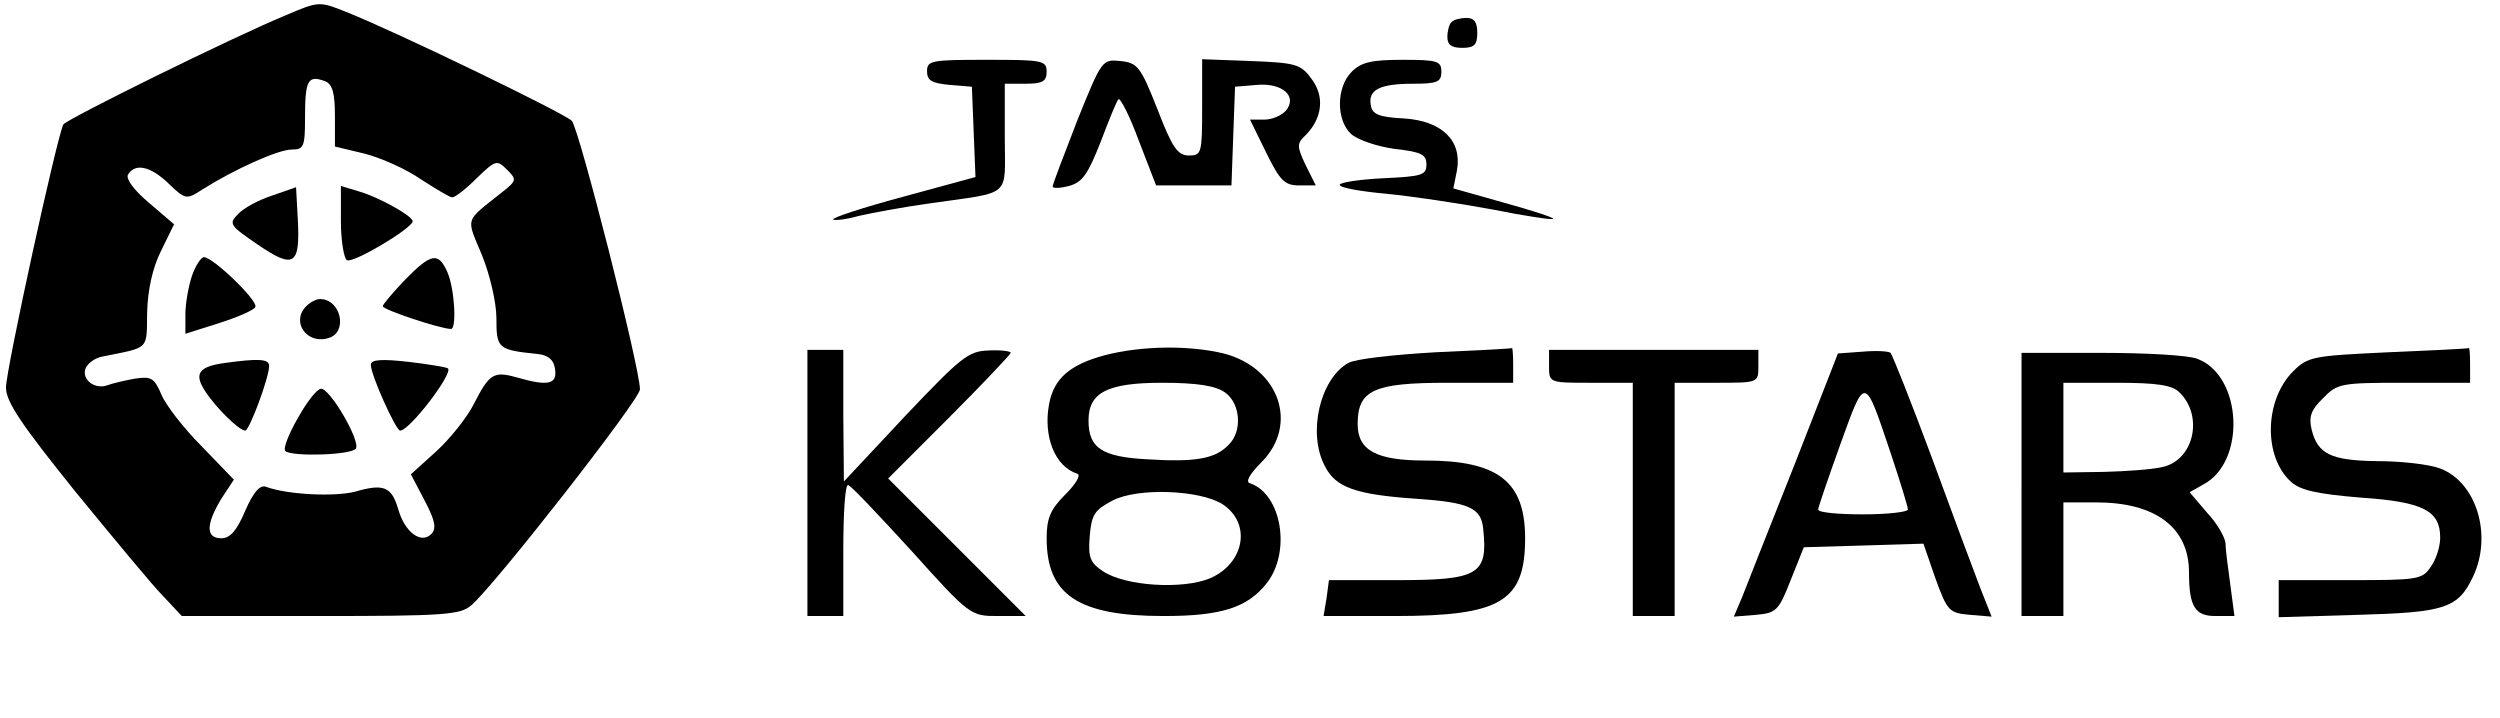 <?xml version="1.0" standalone="no"?>
<!DOCTYPE svg PUBLIC "-//W3C//DTD SVG 20010904//EN"
 "http://www.w3.org/TR/2001/REC-SVG-20010904/DTD/svg10.dtd">
<svg version="1.0" xmlns="http://www.w3.org/2000/svg"
 width="418pt" height="120pt" viewBox="0 0 418 120"
 preserveAspectRatio="xMidYMid meet">

<g transform="translate(0,120) scale(0.1,-0.1)"
fill="#000000" stroke="none">
<path d="M479 1175 c-92 -38 -367 -174 -373 -183 -10 -17 -96 -410 -96 -440 0
-24 26 -62 116 -174 64 -78 130 -158 147 -175 l31 -33 232 0 c206 0 234 2 252
18 38 32 282 344 282 361 0 36 -102 437 -114 449 -13 13 -294 149 -377 182
-45 18 -46 18 -100 -5z m65 -111 c12 -5 16 -20 16 -58 l0 -51 50 -12 c27 -7
70 -26 94 -43 25 -16 48 -30 52 -30 5 0 23 14 41 32 32 31 34 31 51 14 16 -16
16 -18 -8 -37 -64 -51 -61 -41 -34 -106 13 -32 24 -79 24 -105 0 -51 2 -53 70
-60 17 -2 26 -10 28 -25 4 -26 -12 -29 -64 -14 -39 11 -46 6 -72 -45 -11 -22
-40 -58 -63 -79 l-42 -38 23 -44 c18 -34 20 -47 11 -56 -17 -17 -44 3 -55 41
-11 38 -24 44 -72 30 -35 -9 -114 -5 -149 8 -10 4 -21 -8 -35 -40 -14 -33 -25
-46 -40 -46 -26 0 -26 23 0 66 l21 32 -54 56 c-30 30 -60 69 -67 86 -12 28
-17 31 -44 27 -17 -3 -38 -8 -46 -11 -21 -8 -44 9 -37 28 3 8 16 18 29 20 79
16 73 10 74 74 1 37 9 74 23 102 l22 45 -42 36 c-25 21 -39 40 -35 47 12 20
38 14 68 -15 28 -27 30 -27 56 -10 54 34 127 67 150 67 20 0 22 5 22 53 0 64
5 72 34 61z"/>
<path d="M455 873 c-22 -7 -48 -21 -57 -31 -16 -16 -14 -19 33 -51 60 -41 71
-35 67 41 l-3 55 -40 -14z"/>
<path d="M570 830 c0 -32 5 -62 10 -65 10 -6 109 53 110 65 0 9 -58 41 -90 50
l-30 9 0 -59z"/>
<path d="M321 739 c-6 -18 -11 -47 -11 -64 l0 -33 57 18 c31 10 59 22 60 27 4
11 -71 83 -86 83 -5 0 -14 -14 -20 -31z"/>
<path d="M677 732 c-20 -21 -37 -41 -37 -44 0 -6 97 -38 114 -38 10 0 6 68 -6
95 -15 34 -27 32 -71 -13z"/>
<path d="M512 688 c-26 -26 1 -65 38 -53 32 10 20 65 -15 65 -6 0 -16 -5 -23
-12z"/>
<path d="M375 593 c-43 -6 -51 -18 -32 -47 18 -28 57 -66 67 -66 7 0 40 89 40
108 0 12 -17 13 -75 5z"/>
<path d="M620 590 c0 -17 42 -110 49 -110 16 0 89 96 80 104 -2 2 -32 7 -66
11 -45 5 -63 4 -63 -5z"/>
<path d="M498 501 c-15 -26 -25 -51 -21 -55 10 -10 111 -7 118 4 8 13 -43 100
-58 100 -7 0 -24 -22 -39 -49z"/>
<path d="M2427 1163 c-4 -3 -7 -15 -7 -25 0 -13 7 -18 25 -18 20 0 25 5 25 25
0 18 -5 25 -18 25 -10 0 -22 -3 -25 -7z"/>
<path d="M1550 1081 c0 -16 8 -20 38 -23 l37 -3 3 -76 3 -75 -121 -33 c-67
-18 -119 -35 -117 -38 3 -2 22 0 43 6 22 5 75 15 119 21 139 20 125 8 125 110
l0 90 35 0 c28 0 35 4 35 20 0 19 -7 20 -100 20 -92 0 -100 -1 -100 -19z"/>
<path d="M1801 998 c-22 -57 -41 -106 -41 -110 0 -3 12 -3 27 1 23 6 32 20 53
73 14 37 27 69 30 72 3 3 19 -28 34 -69 l29 -75 63 0 63 0 3 83 3 82 36 3 c43
4 69 -19 49 -43 -7 -8 -23 -15 -36 -15 l-24 0 27 -55 c23 -47 31 -55 55 -55
l28 0 -17 34 c-15 32 -15 36 1 51 27 28 31 64 9 93 -18 25 -27 27 -102 30
l-81 3 0 -81 c0 -76 -1 -80 -22 -80 -19 0 -28 13 -53 78 -28 71 -33 77 -62 80
-30 3 -31 2 -72 -100z"/>
<path d="M2260 1080 c-26 -26 -26 -81 -1 -104 11 -10 44 -21 73 -25 44 -5 53
-9 53 -26 0 -18 -8 -20 -72 -23 -40 -2 -73 -7 -73 -11 0 -5 35 -11 78 -15 42
-4 122 -16 176 -26 55 -11 101 -18 103 -16 2 2 -35 14 -82 27 l-85 24 6 30 c9
50 -25 83 -89 87 -41 2 -53 7 -55 22 -5 26 15 36 71 36 40 0 47 3 47 20 0 18
-7 20 -65 20 -52 0 -69 -4 -85 -20z"/>
<path d="M1350 393 l0 -223 30 0 30 0 0 110 c0 61 3 110 8 109 4 0 51 -50 106
-110 98 -109 99 -109 145 -109 l46 0 -115 115 -115 115 103 103 c56 56 102
105 102 107 0 3 -17 5 -37 4 -34 -1 -46 -11 -140 -110 l-102 -109 -1 110 0
110 -30 0 -30 0 0 -222z"/>
<path d="M1847 606 c-59 -16 -85 -39 -93 -82 -10 -54 10 -104 47 -116 7 -2 -2
-17 -20 -35 -25 -25 -31 -40 -31 -73 0 -95 53 -130 196 -130 96 0 140 14 172
55 41 52 25 149 -28 167 -8 2 -1 15 19 35 63 63 30 158 -63 182 -58 14 -138
13 -199 -3z m201 -62 c26 -18 30 -65 6 -88 -22 -23 -55 -29 -135 -24 -77 4
-99 19 -99 65 0 47 32 63 123 63 59 0 89 -5 105 -16z m-4 -187 c49 -32 37 -99
-21 -124 -46 -19 -142 -13 -179 12 -21 14 -25 23 -22 58 3 37 8 44 38 60 42
22 146 18 184 -6z"/>
<path d="M2400 611 c-69 -4 -134 -11 -146 -18 -47 -27 -68 -117 -39 -172 18
-36 51 -48 154 -55 87 -6 108 -15 111 -51 8 -76 -8 -85 -145 -85 l-113 0 -4
-30 -5 -30 119 0 c177 0 218 24 218 130 0 95 -45 130 -167 130 -82 0 -113 17
-113 61 0 57 27 69 150 69 l110 0 0 30 c0 17 -1 29 -2 28 -2 -1 -59 -4 -128
-7z"/>
<path d="M2590 588 c0 -28 0 -28 70 -28 l70 0 0 -195 0 -195 35 0 35 0 0 195
0 195 70 0 c70 0 70 0 70 28 l0 27 -175 0 -175 0 0 -27z"/>
<path d="M3114 612 l-41 -3 -73 -187 c-41 -103 -80 -202 -87 -220 l-14 -33 37
3 c34 3 38 7 58 58 l22 55 100 3 100 3 20 -58 c20 -55 23 -58 58 -61 l36 -3
-19 48 c-10 26 -47 125 -81 218 -35 94 -66 172 -69 175 -3 3 -25 4 -47 2z m47
-169 c16 -48 29 -90 29 -95 0 -4 -34 -8 -75 -8 -41 0 -75 3 -75 8 0 4 17 53
37 109 42 116 40 117 84 -14z"/>
<path d="M3993 611 c-126 -6 -134 -7 -159 -32 -48 -48 -50 -143 -3 -185 16
-14 44 -20 116 -26 105 -7 133 -22 133 -67 0 -15 -7 -37 -16 -49 -14 -21 -22
-22 -135 -22 l-119 0 0 -31 0 -31 133 4 c145 4 167 11 192 64 33 70 5 159 -56
181 -19 7 -66 12 -105 12 -77 1 -99 12 -109 53 -5 21 -1 33 19 52 24 25 30 26
136 26 l110 0 0 30 c0 17 -1 29 -2 28 -2 -1 -63 -4 -135 -7z"/>
<path d="M3380 390 l0 -220 35 0 35 0 0 95 0 95 55 0 c99 0 155 -42 155 -117
0 -57 10 -73 44 -73 l32 0 -7 53 c-4 28 -8 60 -8 69 -1 10 -14 33 -31 51 l-29
34 23 13 c72 38 65 182 -10 210 -14 6 -86 10 -160 10 l-134 0 0 -220z m264
154 c41 -40 24 -114 -29 -125 -17 -4 -60 -7 -97 -8 l-68 -1 0 75 0 75 89 0
c68 0 93 -4 105 -16z"/>
</g>
</svg>
